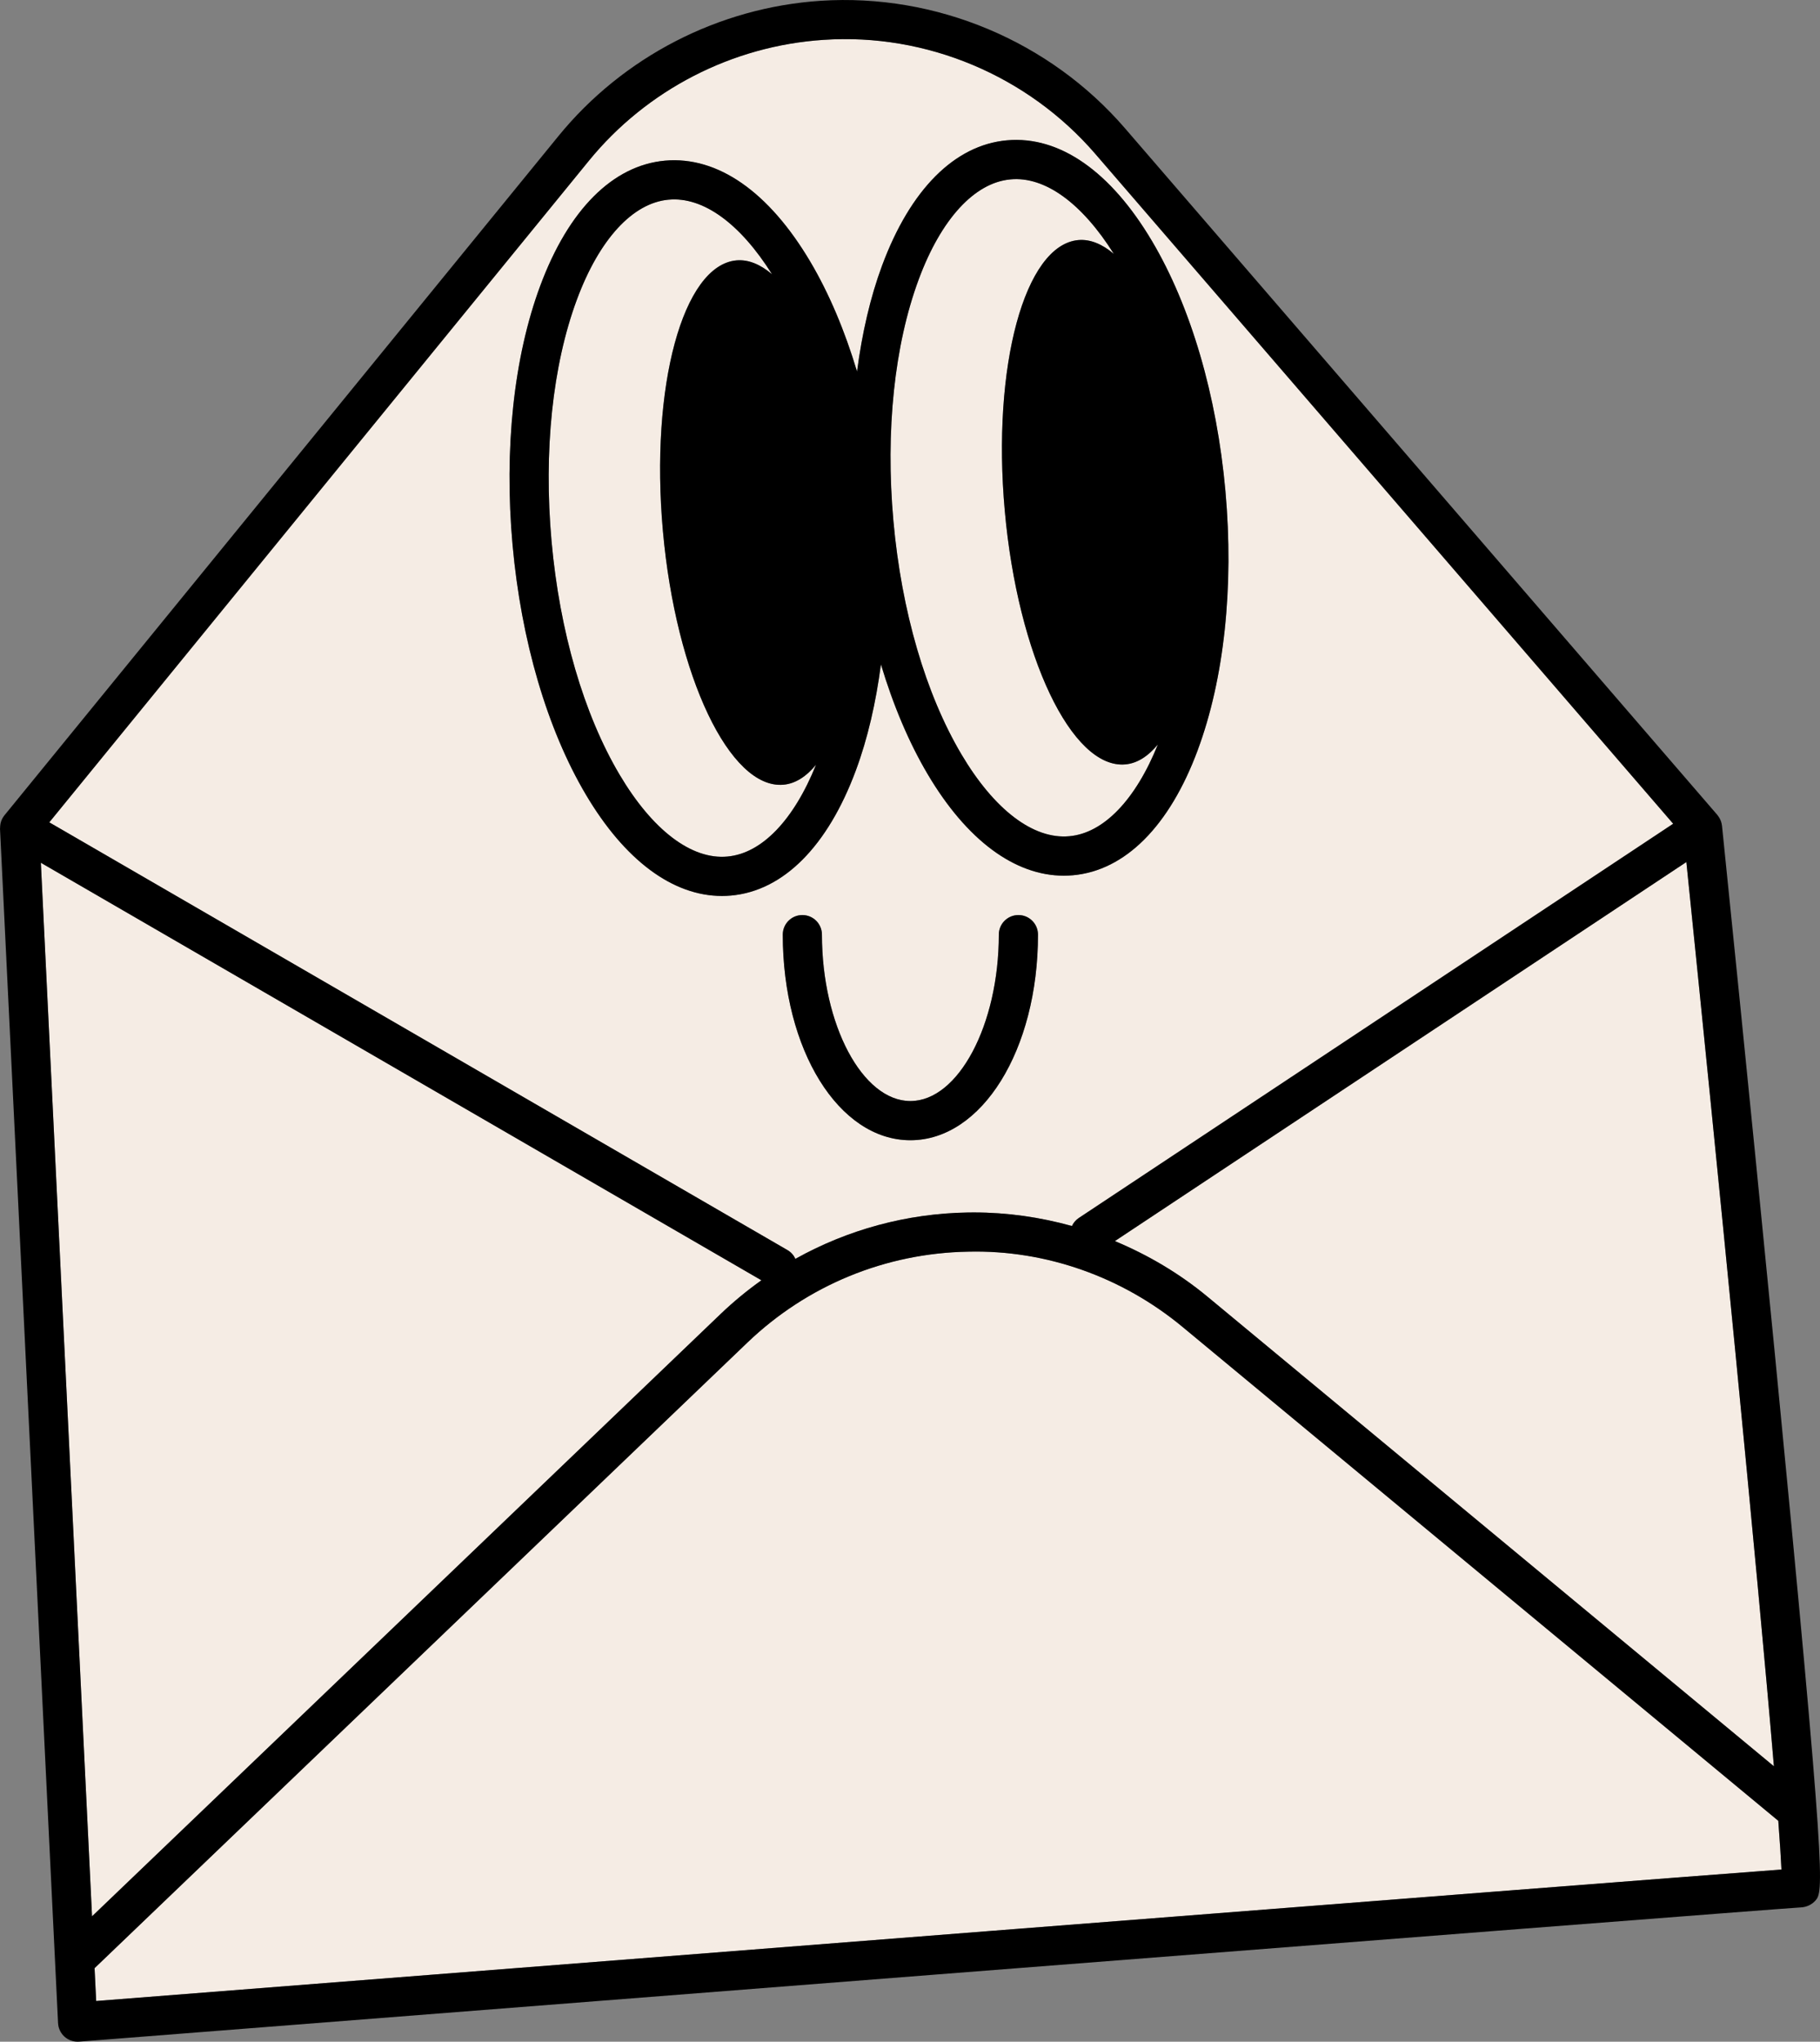 <svg width="238" height="267" viewBox="0 0 238 267" fill="none" xmlns="http://www.w3.org/2000/svg">
<rect x="0" y="0" width="238" height="267" fill="#808080" stroke="none"/>
<g clip-path="url(#clip0_165_292)">
<path d="M125.729 98.654C121.049 90.751 117.885 79.908 116.83 68.131C115.774 56.349 116.952 45.12 120.15 36.509C123.074 28.641 127.44 23.884 132.13 23.462C136.657 23.026 141.507 26.6 145.658 33.209C144.145 31.926 142.574 31.256 141.006 31.396C133.995 32.027 129.691 47.885 131.392 66.819C133.092 85.754 140.152 100.59 147.159 99.962C148.727 99.822 150.153 98.881 151.414 97.35C148.501 104.59 144.319 108.949 139.842 109.354C135.113 109.8 130.005 105.873 125.726 98.654H125.729Z" fill="#F5ECE4"/>
<path d="M140.167 160.328C136.014 159.17 131.7 158.553 127.334 158.553C127.065 158.553 126.797 158.553 126.529 158.56C118.546 158.693 110.841 160.806 104.005 164.622C103.792 164.158 103.443 163.75 102.966 163.474L6.436 107.54L76.992 21.034C84.554 11.76 95.736 5.995 107.67 5.214C121.159 4.3 134.414 9.905 143.223 20.12L218.797 107.721L141.059 159.282C140.655 159.551 140.359 159.917 140.167 160.328ZM119.047 149.109C128.404 149.109 135.735 137.3 135.735 122.223C135.735 120.807 134.589 119.659 133.174 119.659C131.759 119.659 130.613 120.807 130.613 122.223C130.613 134.018 125.316 143.982 119.047 143.982C112.779 143.982 107.482 134.018 107.482 122.223C107.482 120.807 106.336 119.659 104.921 119.659C103.506 119.659 102.36 120.807 102.36 122.223C102.36 137.3 109.688 149.109 119.047 149.109ZM156.625 98.092C160.085 88.78 161.371 76.751 160.246 64.224C159.12 51.697 155.716 40.093 150.653 31.545C145.251 22.425 138.547 17.738 131.672 18.355C124.835 18.969 119.04 24.783 115.35 34.722C113.81 38.866 112.73 43.567 112.071 48.589C110.465 43.239 108.406 38.357 105.945 34.203C100.541 25.083 93.844 20.406 86.965 21.013C80.128 21.627 74.333 27.44 70.643 37.38C67.183 46.692 65.897 58.721 67.023 71.248C68.148 83.775 71.553 95.379 76.616 103.927C81.703 112.517 87.975 117.173 94.401 117.173C94.798 117.173 95.195 117.155 95.596 117.12C102.433 116.507 108.228 110.693 111.918 100.753C113.458 96.61 114.538 91.909 115.197 86.886C116.803 92.237 118.863 97.123 121.323 101.273C126.41 109.863 132.683 114.519 139.108 114.519C139.505 114.519 139.903 114.501 140.303 114.466C147.14 113.853 152.935 108.039 156.625 98.099V98.092Z" fill="#F5ECE4"/>
<path d="M145.785 162.299L220.522 112.729C224.574 152.335 229.798 205.133 231.969 230.98L157.908 169.577C154.231 166.529 150.13 164.112 145.788 162.299H145.785Z" fill="#F5ECE4"/>
<path d="M95.138 112.007C90.41 112.457 85.301 108.53 81.022 101.307C76.342 93.405 73.178 82.565 72.123 70.784C71.067 59.003 72.245 47.773 75.443 39.158C78.367 31.29 82.733 26.533 87.423 26.111C91.95 25.679 96.8 29.25 100.951 35.859C99.438 34.576 97.867 33.906 96.299 34.046C89.288 34.677 84.984 50.535 86.685 69.469C88.385 88.403 95.445 103.24 102.452 102.612C104.02 102.472 105.446 101.531 106.707 100C103.794 107.24 99.612 111.599 95.135 112.004L95.138 112.007Z" fill="#F5ECE4"/>
<path d="M126.618 163.683C136.81 163.435 146.776 167.007 154.637 173.525L232.542 238.112C232.748 240.86 232.894 243.043 232.953 244.484C211.129 246.105 52.515 258.542 12.571 261.674L12.362 257.381L97.731 175.572C105.543 168.084 115.802 163.864 126.618 163.683Z" fill="#F5ECE4"/>
<path d="M94.19 171.873L12.034 250.602L5.34 112.824L99.566 167.423C97.681 168.765 95.883 170.248 94.19 171.869V171.873Z" fill="#F5ECE4"/>
<path d="M0.053 107.784C0.064 107.732 0.071 107.68 0.081 107.631C0.13 107.432 0.196 107.24 0.294 107.055C0.297 107.045 0.308 107.038 0.311 107.028C0.388 106.892 0.472 106.755 0.573 106.63L73.027 17.794C81.484 7.425 93.994 0.973 107.343 0.101C122.397 -0.872 137.255 5.35 147.109 16.772L224.579 106.574C224.613 106.612 224.634 106.661 224.669 106.7C224.707 106.752 224.742 106.801 224.777 106.853C224.861 106.982 224.93 107.111 224.986 107.247C225.007 107.293 225.028 107.338 225.045 107.387C225.112 107.579 225.16 107.774 225.181 107.969C225.181 107.976 225.181 107.98 225.185 107.983C225.22 108.328 228.746 142.688 232.07 176.776C238.911 246.863 238.458 247.365 237.367 248.579C236.907 249.084 236.21 249.402 235.531 249.433C232.147 249.59 12.563 266.819 10.347 266.99C10.281 266.993 10.214 266.997 10.148 266.997C9.528 266.997 8.925 266.77 8.455 266.358C7.936 265.898 7.622 265.249 7.591 264.559L0.001 108.374C0.001 108.339 0.012 108.307 0.012 108.273C0.012 108.109 0.026 107.948 0.053 107.784ZM143.231 20.12C134.422 9.908 121.167 4.3 107.678 5.214C95.74 5.995 84.561 11.76 77 21.034L6.448 107.54L102.977 163.474C103.455 163.75 103.803 164.158 104.016 164.622C110.852 160.803 118.557 158.693 126.54 158.56C126.808 158.56 127.077 158.553 127.345 158.553C131.711 158.553 136.025 159.171 140.179 160.328C140.37 159.92 140.666 159.551 141.071 159.282L218.801 107.722L143.231 20.12ZM220.526 112.73L145.792 162.299C150.134 164.113 154.235 166.529 157.912 169.578L231.973 230.98C229.798 205.134 224.579 152.331 220.526 112.73ZM232.959 244.484C232.896 243.044 232.753 240.861 232.548 238.112L154.643 173.526C146.782 167.007 136.813 163.436 126.624 163.684C115.808 163.865 105.552 168.085 97.737 175.573L12.368 257.381L12.577 261.675C52.521 258.543 211.135 246.102 232.959 244.484ZM12.037 250.601L94.193 171.872C95.886 170.251 97.684 168.768 99.569 167.426L5.343 112.827L12.037 250.605V250.601Z" fill="black"/>
<path d="M156.628 98.092C152.938 108.032 147.14 113.845 140.307 114.459C139.906 114.494 139.509 114.512 139.111 114.512C132.689 114.512 126.414 109.856 121.326 101.266C118.866 97.115 116.807 92.229 115.2 86.879C114.542 91.901 113.461 96.603 111.921 100.746C108.231 110.686 102.433 116.499 95.6 117.113C95.199 117.148 94.802 117.166 94.404 117.166C87.982 117.166 81.707 112.51 76.619 103.92C71.556 95.372 68.152 83.768 67.026 71.241C65.904 58.714 67.186 46.688 70.647 37.373C74.337 27.433 80.135 21.619 86.968 21.006C93.847 20.399 100.544 25.076 105.949 34.196C108.409 38.346 110.468 43.232 112.075 48.582C112.733 43.56 113.813 38.859 115.354 34.715C119.044 24.776 124.842 18.962 131.675 18.348C138.55 17.731 145.255 22.418 150.656 31.538C155.719 40.086 159.123 51.689 160.249 64.217C161.371 76.744 160.089 88.773 156.628 98.085V98.092ZM87.428 26.115C82.738 26.537 78.368 31.294 75.448 39.162C72.249 47.773 71.072 59.003 72.127 70.787C73.183 82.569 76.344 93.408 81.027 101.311C85.306 108.534 90.415 112.461 95.143 112.011C99.621 111.606 103.802 107.247 106.715 100.007C105.454 101.538 104.029 102.479 102.461 102.619C95.45 103.25 88.39 88.41 86.693 69.476C84.993 50.542 89.296 34.684 96.307 34.053C97.875 33.913 99.447 34.583 100.959 35.866C96.809 29.257 91.958 25.686 87.432 26.118L87.428 26.115ZM132.132 23.461C127.442 23.883 123.072 28.64 120.152 36.508C116.953 45.119 115.775 56.349 116.831 68.13C117.887 79.911 121.047 90.751 125.731 98.653C130.01 105.873 135.118 109.8 139.847 109.353C144.324 108.949 148.506 104.589 151.419 97.349C150.158 98.88 148.732 99.822 147.164 99.961C140.153 100.593 133.094 85.753 131.397 66.819C129.696 47.885 134 32.026 141.011 31.395C142.579 31.256 144.15 31.925 145.662 33.209C141.512 26.6 136.658 23.025 132.135 23.461H132.132Z" fill="black"/>
<path d="M104.924 119.663C106.339 119.663 107.485 120.811 107.485 122.226C107.485 134.022 112.782 143.986 119.051 143.986C125.319 143.986 130.616 134.022 130.616 122.226C130.616 120.811 131.762 119.663 133.177 119.663C134.592 119.663 135.738 120.811 135.738 122.226C135.738 137.303 128.407 149.112 119.051 149.112C109.695 149.112 102.363 137.303 102.363 122.226C102.363 120.811 103.509 119.663 104.924 119.663Z" fill="black"/>
</g>
<defs>
<clipPath id="clip0_165_292">
<rect width="238" height="267" fill="white" transform="matrix(-1 0 0 1 238 0)"/>
</clipPath>
</defs>
</svg>
